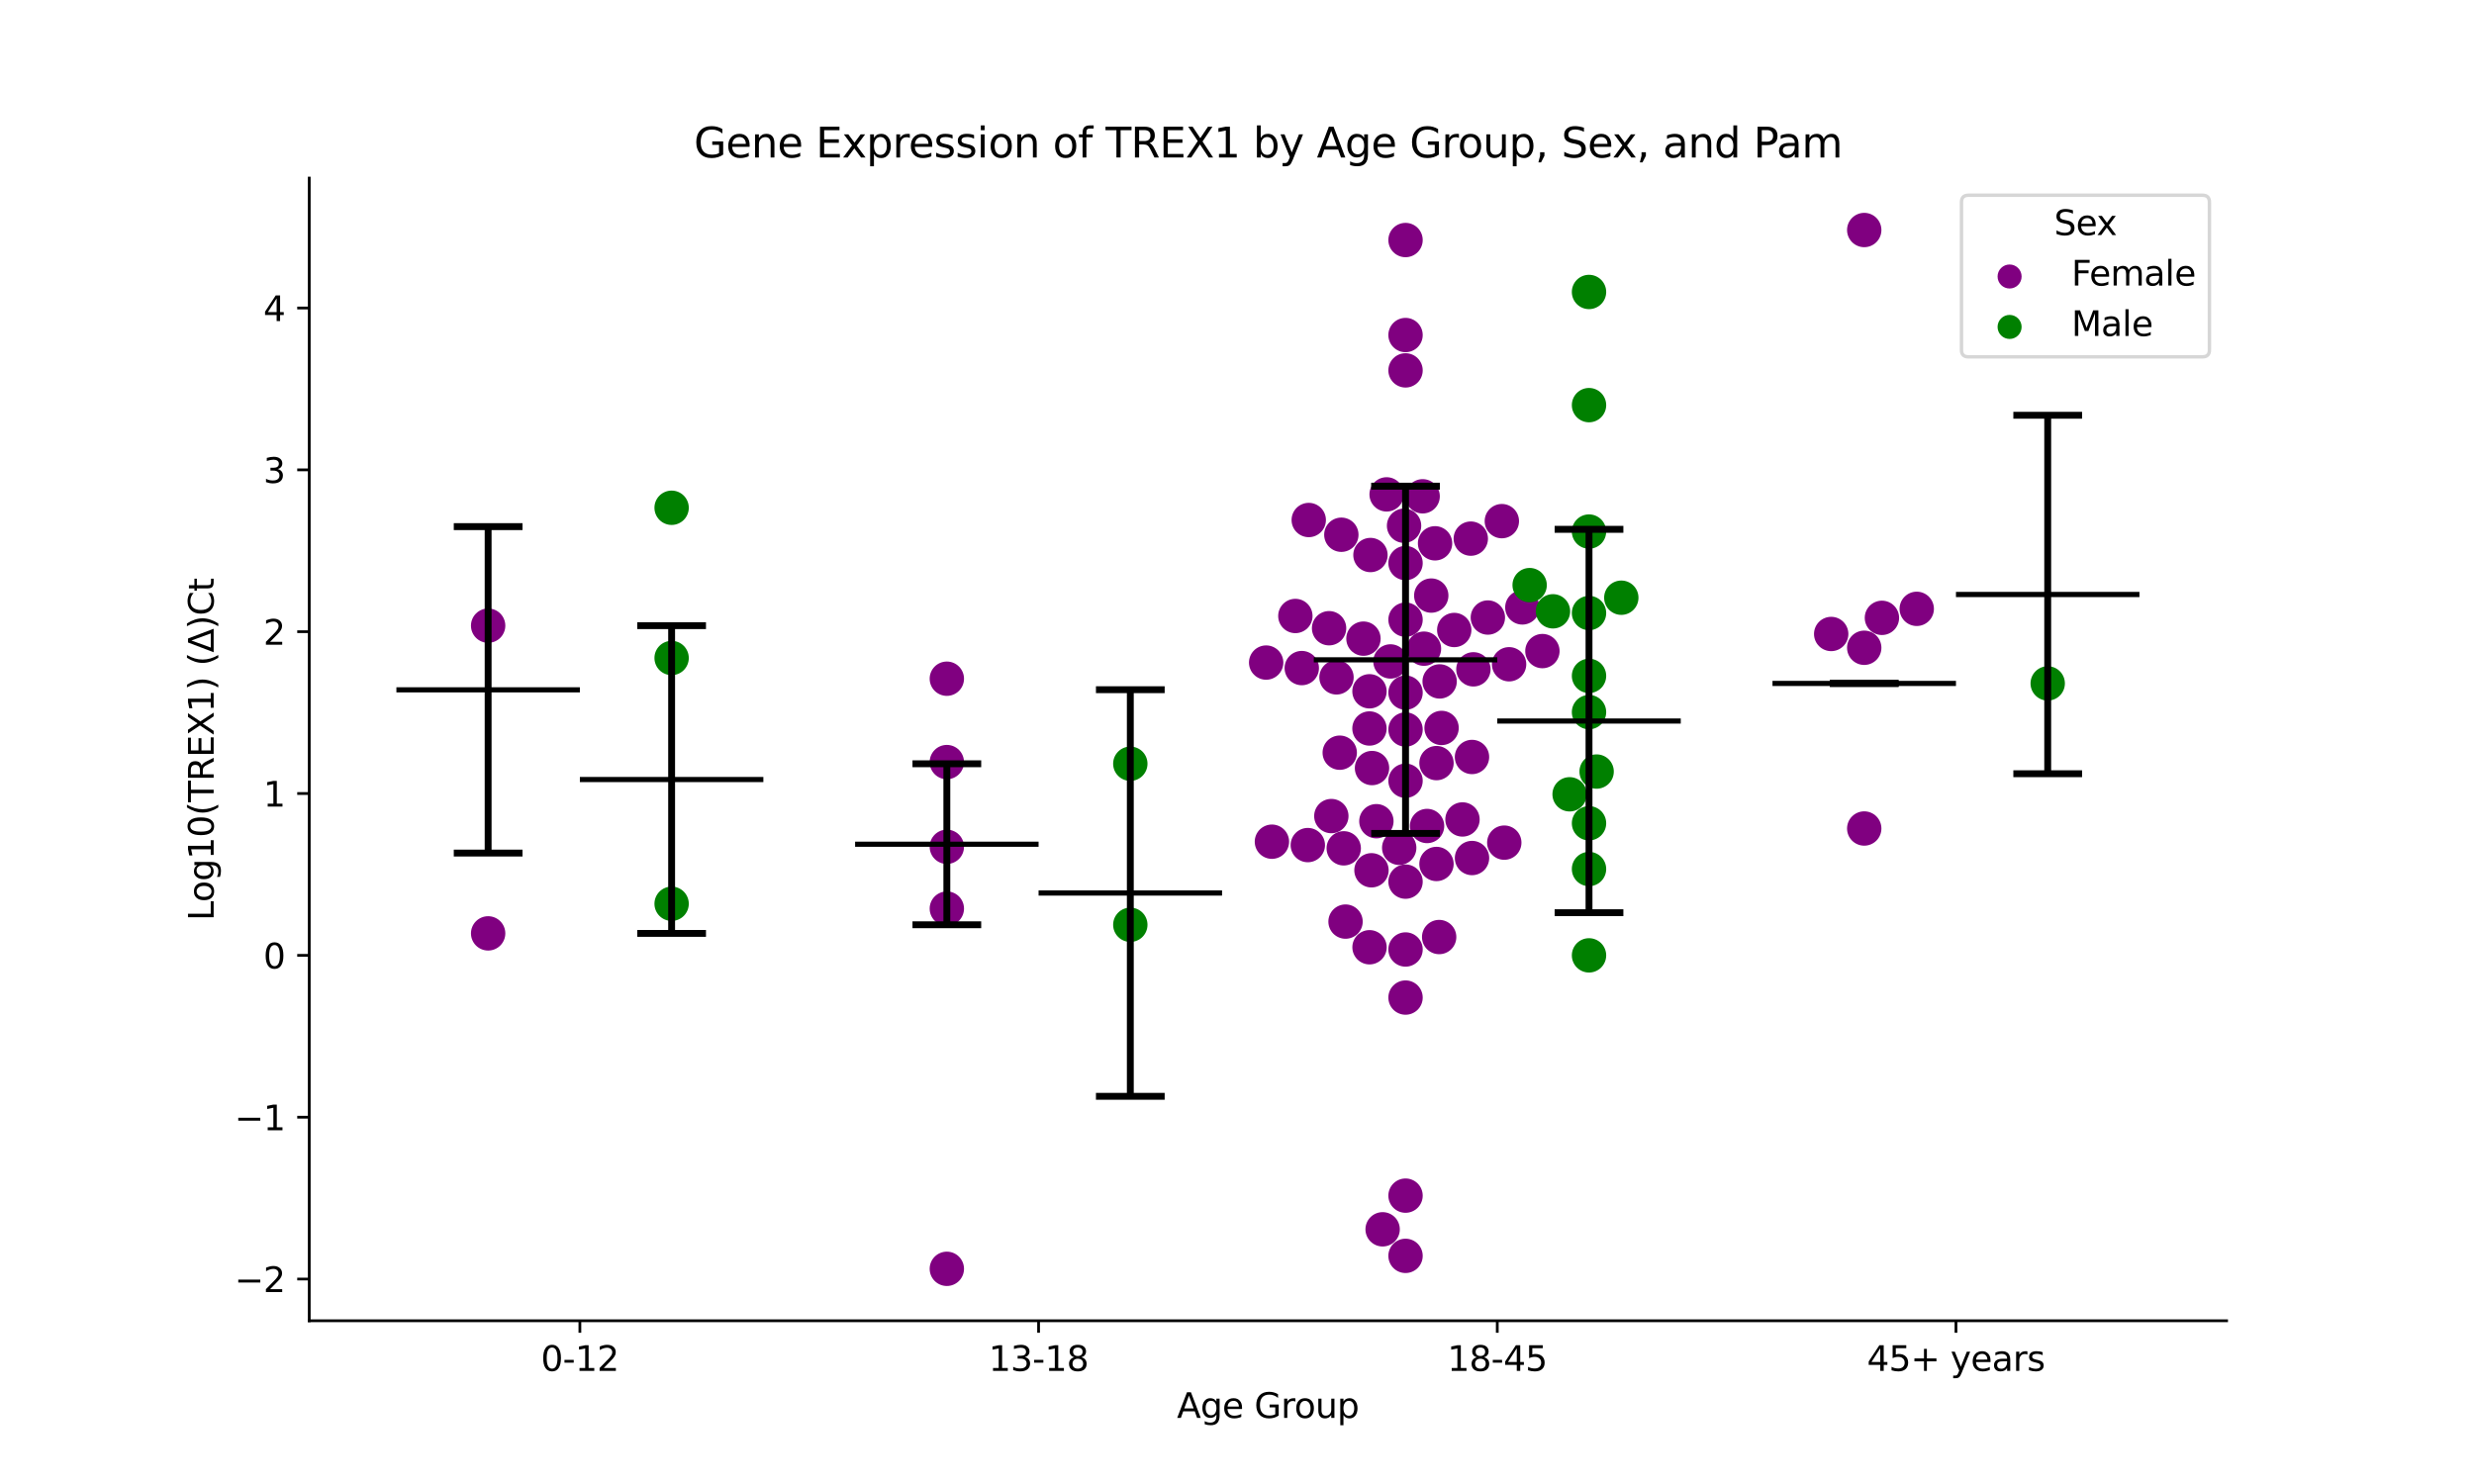 <?xml version="1.0" encoding="utf-8" standalone="no"?>
<!DOCTYPE svg PUBLIC "-//W3C//DTD SVG 1.1//EN"
  "http://www.w3.org/Graphics/SVG/1.1/DTD/svg11.dtd">
<svg xmlns:xlink="http://www.w3.org/1999/xlink" width="720pt" height="432pt" viewBox="0 0 720 432" xmlns="http://www.w3.org/2000/svg" version="1.1">
 <defs>
  <style type="text/css">*{stroke-linejoin: round; stroke-linecap: butt}</style>
 </defs>
 <g id="figure_1">
  <g id="patch_1">
   <path d="M 0 432 
L 720 432 
L 720 0 
L 0 0 
z
" style="fill: #ffffff"/>
  </g>
  <g id="axes_1">
   <g id="patch_2">
    <path d="M 90 384.48 
L 648 384.48 
L 648 51.84 
L 90 51.84 
z
" style="fill: #ffffff"/>
   </g>
   <g id="PathCollection_1">
    <defs>
     <path id="C0_0_8405702ca0" d="M 0 5 
C 1.326 5 2.598 4.473 3.536 3.536 
C 4.473 2.598 5 1.326 5 -0 
C 5 -1.326 4.473 -2.598 3.536 -3.536 
C 2.598 -4.473 1.326 -5 0 -5 
C -1.326 -5 -2.598 -4.473 -3.536 -3.536 
C -4.473 -2.598 -5 -1.326 -5 0 
C -5 1.326 -4.473 2.598 -3.536 3.536 
C -2.598 4.473 -1.326 5 0 5 
z
"/>
    </defs>
    <g clip-path="url(#pa269766aeb)">
     <use xlink:href="#C0_0_8405702ca0" x="142.062" y="182.132" style="fill: #800080"/>
    </g>
    <g clip-path="url(#pa269766aeb)">
     <use xlink:href="#C0_0_8405702ca0" x="142.062" y="271.712" style="fill: #800080"/>
    </g>
   </g>
   <g id="PathCollection_2">
    <defs>
     <path id="C1_0_247174bf67" d="M 0 5 
C 1.326 5 2.598 4.473 3.536 3.536 
C 4.473 2.598 5 1.326 5 -0 
C 5 -1.326 4.473 -2.598 3.536 -3.536 
C 2.598 -4.473 1.326 -5 0 -5 
C -1.326 -5 -2.598 -4.473 -3.536 -3.536 
C -4.473 -2.598 -5 -1.326 -5 0 
C -5 1.326 -4.473 2.598 -3.536 3.536 
C -2.598 4.473 -1.326 5 0 5 
z
"/>
    </defs>
    <g clip-path="url(#pa269766aeb)">
     <use xlink:href="#C1_0_247174bf67" x="195.459" y="191.547" style="fill: #008000"/>
    </g>
    <g clip-path="url(#pa269766aeb)">
     <use xlink:href="#C1_0_247174bf67" x="195.459" y="147.814" style="fill: #008000"/>
    </g>
    <g clip-path="url(#pa269766aeb)">
     <use xlink:href="#C1_0_247174bf67" x="195.459" y="263.089" style="fill: #008000"/>
    </g>
   </g>
   <g id="PathCollection_3">
    <defs>
     <path id="C2_0_bf693b6c0b" d="M 0 5 
C 1.326 5 2.598 4.473 3.536 3.536 
C 4.473 2.598 5 1.326 5 -0 
C 5 -1.326 4.473 -2.598 3.536 -3.536 
C 2.598 -4.473 1.326 -5 0 -5 
C -1.326 -5 -2.598 -4.473 -3.536 -3.536 
C -4.473 -2.598 -5 -1.326 -5 0 
C -5 1.326 -4.473 2.598 -3.536 3.536 
C -2.598 4.473 -1.326 5 0 5 
z
"/>
    </defs>
    <g clip-path="url(#pa269766aeb)">
     <use xlink:href="#C2_0_bf693b6c0b" x="275.555" y="197.575" style="fill: #800080"/>
    </g>
    <g clip-path="url(#pa269766aeb)">
     <use xlink:href="#C2_0_bf693b6c0b" x="275.555" y="369.36" style="fill: #800080"/>
    </g>
    <g clip-path="url(#pa269766aeb)">
     <use xlink:href="#C2_0_bf693b6c0b" x="275.555" y="264.497" style="fill: #800080"/>
    </g>
    <g clip-path="url(#pa269766aeb)">
     <use xlink:href="#C2_0_bf693b6c0b" x="275.555" y="246.51" style="fill: #800080"/>
    </g>
    <g clip-path="url(#pa269766aeb)">
     <use xlink:href="#C2_0_bf693b6c0b" x="275.555" y="221.846" style="fill: #800080"/>
    </g>
   </g>
   <g id="PathCollection_4">
    <defs>
     <path id="C3_0_98166a2a31" d="M 0 5 
C 1.326 5 2.598 4.473 3.536 3.536 
C 4.473 2.598 5 1.326 5 -0 
C 5 -1.326 4.473 -2.598 3.536 -3.536 
C 2.598 -4.473 1.326 -5 0 -5 
C -1.326 -5 -2.598 -4.473 -3.536 -3.536 
C -4.473 -2.598 -5 -1.326 -5 0 
C -5 1.326 -4.473 2.598 -3.536 3.536 
C -2.598 4.473 -1.326 5 0 5 
z
"/>
    </defs>
    <g clip-path="url(#pa269766aeb)">
     <use xlink:href="#C3_0_98166a2a31" x="328.952" y="269.208" style="fill: #008000"/>
    </g>
    <g clip-path="url(#pa269766aeb)">
     <use xlink:href="#C3_0_98166a2a31" x="328.952" y="222.328" style="fill: #008000"/>
    </g>
   </g>
   <g id="PathCollection_5">
    <defs>
     <path id="C4_0_204f733523" d="M 0 5 
C 1.326 5 2.598 4.473 3.536 3.536 
C 4.473 2.598 5 1.326 5 -0 
C 5 -1.326 4.473 -2.598 3.536 -3.536 
C 2.598 -4.473 1.326 -5 0 -5 
C -1.326 -5 -2.598 -4.473 -3.536 -3.536 
C -4.473 -2.598 -5 -1.326 -5 0 
C -5 1.326 -4.473 2.598 -3.536 3.536 
C -2.598 4.473 -1.326 5 0 5 
z
"/>
    </defs>
    <g clip-path="url(#pa269766aeb)">
     <use xlink:href="#C4_0_204f733523" x="380.88" y="151.378" style="fill: #800080"/>
    </g>
    <g clip-path="url(#pa269766aeb)">
     <use xlink:href="#C4_0_204f733523" x="428.8" y="194.845" style="fill: #800080"/>
    </g>
    <g clip-path="url(#pa269766aeb)">
     <use xlink:href="#C4_0_204f733523" x="414.412" y="188.834" style="fill: #800080"/>
    </g>
    <g clip-path="url(#pa269766aeb)">
     <use xlink:href="#C4_0_204f733523" x="398.556" y="201.242" style="fill: #800080"/>
    </g>
    <g clip-path="url(#pa269766aeb)">
     <use xlink:href="#C4_0_204f733523" x="409.048" y="97.533" style="fill: #800080"/>
    </g>
    <g clip-path="url(#pa269766aeb)">
     <use xlink:href="#C4_0_204f733523" x="398.84" y="161.57" style="fill: #800080"/>
    </g>
    <g clip-path="url(#pa269766aeb)">
     <use xlink:href="#C4_0_204f733523" x="380.609" y="246.01" style="fill: #800080"/>
    </g>
    <g clip-path="url(#pa269766aeb)">
     <use xlink:href="#C4_0_204f733523" x="407.206" y="246.804" style="fill: #800080"/>
    </g>
    <g clip-path="url(#pa269766aeb)">
     <use xlink:href="#C4_0_204f733523" x="409.048" y="69.878" style="fill: #800080"/>
    </g>
    <g clip-path="url(#pa269766aeb)">
     <use xlink:href="#C4_0_204f733523" x="448.881" y="189.533" style="fill: #800080"/>
    </g>
    <g clip-path="url(#pa269766aeb)">
     <use xlink:href="#C4_0_204f733523" x="402.383" y="357.861" style="fill: #800080"/>
    </g>
    <g clip-path="url(#pa269766aeb)">
     <use xlink:href="#C4_0_204f733523" x="409.048" y="180.387" style="fill: #800080"/>
    </g>
    <g clip-path="url(#pa269766aeb)">
     <use xlink:href="#C4_0_204f733523" x="417.639" y="158.162" style="fill: #800080"/>
    </g>
    <g clip-path="url(#pa269766aeb)">
     <use xlink:href="#C4_0_204f733523" x="416.534" y="173.376" style="fill: #800080"/>
    </g>
    <g clip-path="url(#pa269766aeb)">
     <use xlink:href="#C4_0_204f733523" x="428.389" y="220.361" style="fill: #800080"/>
    </g>
    <g clip-path="url(#pa269766aeb)">
     <use xlink:href="#C4_0_204f733523" x="437.785" y="245.299" style="fill: #800080"/>
    </g>
    <g clip-path="url(#pa269766aeb)">
     <use xlink:href="#C4_0_204f733523" x="419.537" y="211.908" style="fill: #800080"/>
    </g>
    <g clip-path="url(#pa269766aeb)">
     <use xlink:href="#C4_0_204f733523" x="428.041" y="156.799" style="fill: #800080"/>
    </g>
    <g clip-path="url(#pa269766aeb)">
     <use xlink:href="#C4_0_204f733523" x="398.552" y="212.068" style="fill: #800080"/>
    </g>
    <g clip-path="url(#pa269766aeb)">
     <use xlink:href="#C4_0_204f733523" x="409.048" y="276.401" style="fill: #800080"/>
    </g>
    <g clip-path="url(#pa269766aeb)">
     <use xlink:href="#C4_0_204f733523" x="418.057" y="222.142" style="fill: #800080"/>
    </g>
    <g clip-path="url(#pa269766aeb)">
     <use xlink:href="#C4_0_204f733523" x="409.048" y="348.058" style="fill: #800080"/>
    </g>
    <g clip-path="url(#pa269766aeb)">
     <use xlink:href="#C4_0_204f733523" x="409.048" y="201.631" style="fill: #800080"/>
    </g>
    <g clip-path="url(#pa269766aeb)">
     <use xlink:href="#C4_0_204f733523" x="409.048" y="290.399" style="fill: #800080"/>
    </g>
    <g clip-path="url(#pa269766aeb)">
     <use xlink:href="#C4_0_204f733523" x="409.048" y="256.649" style="fill: #800080"/>
    </g>
    <g clip-path="url(#pa269766aeb)">
     <use xlink:href="#C4_0_204f733523" x="409.048" y="365.589" style="fill: #800080"/>
    </g>
    <g clip-path="url(#pa269766aeb)">
     <use xlink:href="#C4_0_204f733523" x="388.957" y="197.188" style="fill: #800080"/>
    </g>
    <g clip-path="url(#pa269766aeb)">
     <use xlink:href="#C4_0_204f733523" x="398.57" y="275.751" style="fill: #800080"/>
    </g>
    <g clip-path="url(#pa269766aeb)">
     <use xlink:href="#C4_0_204f733523" x="391.063" y="246.953" style="fill: #800080"/>
    </g>
    <g clip-path="url(#pa269766aeb)">
     <use xlink:href="#C4_0_204f733523" x="386.797" y="182.879" style="fill: #800080"/>
    </g>
    <g clip-path="url(#pa269766aeb)">
     <use xlink:href="#C4_0_204f733523" x="437.077" y="151.706" style="fill: #800080"/>
    </g>
    <g clip-path="url(#pa269766aeb)">
     <use xlink:href="#C4_0_204f733523" x="439.185" y="193.371" style="fill: #800080"/>
    </g>
    <g clip-path="url(#pa269766aeb)">
     <use xlink:href="#C4_0_204f733523" x="378.85" y="194.479" style="fill: #800080"/>
    </g>
    <g clip-path="url(#pa269766aeb)">
     <use xlink:href="#C4_0_204f733523" x="399.137" y="253.346" style="fill: #800080"/>
    </g>
    <g clip-path="url(#pa269766aeb)">
     <use xlink:href="#C4_0_204f733523" x="396.802" y="185.915" style="fill: #800080"/>
    </g>
    <g clip-path="url(#pa269766aeb)">
     <use xlink:href="#C4_0_204f733523" x="418.833" y="272.776" style="fill: #800080"/>
    </g>
    <g clip-path="url(#pa269766aeb)">
     <use xlink:href="#C4_0_204f733523" x="409.048" y="163.911" style="fill: #800080"/>
    </g>
    <g clip-path="url(#pa269766aeb)">
     <use xlink:href="#C4_0_204f733523" x="409.048" y="107.819" style="fill: #800080"/>
    </g>
    <g clip-path="url(#pa269766aeb)">
     <use xlink:href="#C4_0_204f733523" x="391.588" y="268.283" style="fill: #800080"/>
    </g>
    <g clip-path="url(#pa269766aeb)">
     <use xlink:href="#C4_0_204f733523" x="423.222" y="183.394" style="fill: #800080"/>
    </g>
    <g clip-path="url(#pa269766aeb)">
     <use xlink:href="#C4_0_204f733523" x="443.042" y="176.822" style="fill: #800080"/>
    </g>
    <g clip-path="url(#pa269766aeb)">
     <use xlink:href="#C4_0_204f733523" x="408.617" y="153.046" style="fill: #800080"/>
    </g>
    <g clip-path="url(#pa269766aeb)">
     <use xlink:href="#C4_0_204f733523" x="418.973" y="198.367" style="fill: #800080"/>
    </g>
    <g clip-path="url(#pa269766aeb)">
     <use xlink:href="#C4_0_204f733523" x="368.485" y="192.877" style="fill: #800080"/>
    </g>
    <g clip-path="url(#pa269766aeb)">
     <use xlink:href="#C4_0_204f733523" x="403.546" y="143.917" style="fill: #800080"/>
    </g>
    <g clip-path="url(#pa269766aeb)">
     <use xlink:href="#C4_0_204f733523" x="414.03" y="144.477" style="fill: #800080"/>
    </g>
    <g clip-path="url(#pa269766aeb)">
     <use xlink:href="#C4_0_204f733523" x="418.055" y="251.508" style="fill: #800080"/>
    </g>
    <g clip-path="url(#pa269766aeb)">
     <use xlink:href="#C4_0_204f733523" x="390.366" y="155.665" style="fill: #800080"/>
    </g>
    <g clip-path="url(#pa269766aeb)">
     <use xlink:href="#C4_0_204f733523" x="376.986" y="179.316" style="fill: #800080"/>
    </g>
    <g clip-path="url(#pa269766aeb)">
     <use xlink:href="#C4_0_204f733523" x="415.315" y="240.451" style="fill: #800080"/>
    </g>
    <g clip-path="url(#pa269766aeb)">
     <use xlink:href="#C4_0_204f733523" x="370.161" y="245.023" style="fill: #800080"/>
    </g>
    <g clip-path="url(#pa269766aeb)">
     <use xlink:href="#C4_0_204f733523" x="409.048" y="227.279" style="fill: #800080"/>
    </g>
    <g clip-path="url(#pa269766aeb)">
     <use xlink:href="#C4_0_204f733523" x="404.662" y="192.545" style="fill: #800080"/>
    </g>
    <g clip-path="url(#pa269766aeb)">
     <use xlink:href="#C4_0_204f733523" x="433.007" y="179.766" style="fill: #800080"/>
    </g>
    <g clip-path="url(#pa269766aeb)">
     <use xlink:href="#C4_0_204f733523" x="409.048" y="212.361" style="fill: #800080"/>
    </g>
    <g clip-path="url(#pa269766aeb)">
     <use xlink:href="#C4_0_204f733523" x="399.291" y="223.583" style="fill: #800080"/>
    </g>
    <g clip-path="url(#pa269766aeb)">
     <use xlink:href="#C4_0_204f733523" x="428.396" y="249.776" style="fill: #800080"/>
    </g>
    <g clip-path="url(#pa269766aeb)">
     <use xlink:href="#C4_0_204f733523" x="400.565" y="239.057" style="fill: #800080"/>
    </g>
    <g clip-path="url(#pa269766aeb)">
     <use xlink:href="#C4_0_204f733523" x="425.623" y="238.547" style="fill: #800080"/>
    </g>
    <g clip-path="url(#pa269766aeb)">
     <use xlink:href="#C4_0_204f733523" x="387.454" y="237.562" style="fill: #800080"/>
    </g>
    <g clip-path="url(#pa269766aeb)">
     <use xlink:href="#C4_0_204f733523" x="389.899" y="219.112" style="fill: #800080"/>
    </g>
   </g>
   <g id="PathCollection_6">
    <defs>
     <path id="C5_0_cc97ca2b13" d="M 0 5 
C 1.326 5 2.598 4.473 3.536 3.536 
C 4.473 2.598 5 1.326 5 -0 
C 5 -1.326 4.473 -2.598 3.536 -3.536 
C 2.598 -4.473 1.326 -5 0 -5 
C -1.326 -5 -2.598 -4.473 -3.536 -3.536 
C -4.473 -2.598 -5 -1.326 -5 0 
C -5 1.326 -4.473 2.598 -3.536 3.536 
C -2.598 4.473 -1.326 5 0 5 
z
"/>
    </defs>
    <g clip-path="url(#pa269766aeb)">
     <use xlink:href="#C5_0_cc97ca2b13" x="462.445" y="207.302" style="fill: #008000"/>
    </g>
    <g clip-path="url(#pa269766aeb)">
     <use xlink:href="#C5_0_cc97ca2b13" x="445.166" y="170.33" style="fill: #008000"/>
    </g>
    <g clip-path="url(#pa269766aeb)">
     <use xlink:href="#C5_0_cc97ca2b13" x="462.445" y="84.993" style="fill: #008000"/>
    </g>
    <g clip-path="url(#pa269766aeb)">
     <use xlink:href="#C5_0_cc97ca2b13" x="462.445" y="117.937" style="fill: #008000"/>
    </g>
    <g clip-path="url(#pa269766aeb)">
     <use xlink:href="#C5_0_cc97ca2b13" x="464.662" y="224.602" style="fill: #008000"/>
    </g>
    <g clip-path="url(#pa269766aeb)">
     <use xlink:href="#C5_0_cc97ca2b13" x="471.844" y="173.996" style="fill: #008000"/>
    </g>
    <g clip-path="url(#pa269766aeb)">
     <use xlink:href="#C5_0_cc97ca2b13" x="462.445" y="278.113" style="fill: #008000"/>
    </g>
    <g clip-path="url(#pa269766aeb)">
     <use xlink:href="#C5_0_cc97ca2b13" x="462.445" y="178.454" style="fill: #008000"/>
    </g>
    <g clip-path="url(#pa269766aeb)">
     <use xlink:href="#C5_0_cc97ca2b13" x="462.445" y="252.979" style="fill: #008000"/>
    </g>
    <g clip-path="url(#pa269766aeb)">
     <use xlink:href="#C5_0_cc97ca2b13" x="462.445" y="196.756" style="fill: #008000"/>
    </g>
    <g clip-path="url(#pa269766aeb)">
     <use xlink:href="#C5_0_cc97ca2b13" x="451.958" y="177.957" style="fill: #008000"/>
    </g>
    <g clip-path="url(#pa269766aeb)">
     <use xlink:href="#C5_0_cc97ca2b13" x="462.445" y="239.655" style="fill: #008000"/>
    </g>
    <g clip-path="url(#pa269766aeb)">
     <use xlink:href="#C5_0_cc97ca2b13" x="456.796" y="231.226" style="fill: #008000"/>
    </g>
    <g clip-path="url(#pa269766aeb)">
     <use xlink:href="#C5_0_cc97ca2b13" x="462.445" y="154.74" style="fill: #008000"/>
    </g>
   </g>
   <g id="PathCollection_7">
    <defs>
     <path id="C6_0_0a91eccc02" d="M 0 5 
C 1.326 5 2.598 4.473 3.536 3.536 
C 4.473 2.598 5 1.326 5 -0 
C 5 -1.326 4.473 -2.598 3.536 -3.536 
C 2.598 -4.473 1.326 -5 0 -5 
C -1.326 -5 -2.598 -4.473 -3.536 -3.536 
C -4.473 -2.598 -5 -1.326 -5 0 
C -5 1.326 -4.473 2.598 -3.536 3.536 
C -2.598 4.473 -1.326 5 0 5 
z
"/>
    </defs>
    <g clip-path="url(#pa269766aeb)">
     <use xlink:href="#C6_0_0a91eccc02" x="532.925" y="184.554" style="fill: #800080"/>
    </g>
    <g clip-path="url(#pa269766aeb)">
     <use xlink:href="#C6_0_0a91eccc02" x="542.541" y="66.96" style="fill: #800080"/>
    </g>
    <g clip-path="url(#pa269766aeb)">
     <use xlink:href="#C6_0_0a91eccc02" x="557.822" y="177.236" style="fill: #800080"/>
    </g>
    <g clip-path="url(#pa269766aeb)">
     <use xlink:href="#C6_0_0a91eccc02" x="542.541" y="241.183" style="fill: #800080"/>
    </g>
    <g clip-path="url(#pa269766aeb)">
     <use xlink:href="#C6_0_0a91eccc02" x="547.689" y="179.857" style="fill: #800080"/>
    </g>
    <g clip-path="url(#pa269766aeb)">
     <use xlink:href="#C6_0_0a91eccc02" x="542.541" y="188.572" style="fill: #800080"/>
    </g>
   </g>
   <g id="PathCollection_8">
    <defs>
     <path id="mf6d6671202" d="M 0 5 
C 1.326 5 2.598 4.473 3.536 3.536 
C 4.473 2.598 5 1.326 5 0 
C 5 -1.326 4.473 -2.598 3.536 -3.536 
C 2.598 -4.473 1.326 -5 0 -5 
C -1.326 -5 -2.598 -4.473 -3.536 -3.536 
C -4.473 -2.598 -5 -1.326 -5 0 
C -5 1.326 -4.473 2.598 -3.536 3.536 
C -2.598 4.473 -1.326 5 0 5 
z
"/>
    </defs>
    <g clip-path="url(#pa269766aeb)">
     <use xlink:href="#mf6d6671202" x="595.938" y="198.946" style="fill: #008000"/>
    </g>
   </g>
   <g id="PathCollection_9"/>
   <g id="PathCollection_10"/>
   <g id="matplotlib.axis_1">
    <g id="xtick_1">
     <g id="line2d_1">
      <defs>
       <path id="md1f896fd90" d="M 0 0 
L 0 3.5 
" style="stroke: #000000; stroke-width: 0.8"/>
      </defs>
      <g>
       <use xlink:href="#md1f896fd90" x="168.761" y="384.48" style="stroke: #000000; stroke-width: 0.8"/>
      </g>
     </g>
     <g id="text_1">
      <!-- 0-12 -->
      <g transform="translate(157.413 399.078) scale(0.1 -0.1)">
       <defs>
        <path id="DejaVuSans-30" d="M 2034 4250 
Q 1547 4250 1301 3770 
Q 1056 3291 1056 2328 
Q 1056 1369 1301 889 
Q 1547 409 2034 409 
Q 2525 409 2770 889 
Q 3016 1369 3016 2328 
Q 3016 3291 2770 3770 
Q 2525 4250 2034 4250 
z
M 2034 4750 
Q 2819 4750 3233 4129 
Q 3647 3509 3647 2328 
Q 3647 1150 3233 529 
Q 2819 -91 2034 -91 
Q 1250 -91 836 529 
Q 422 1150 422 2328 
Q 422 3509 836 4129 
Q 1250 4750 2034 4750 
z
" transform="scale(0.016)"/>
        <path id="DejaVuSans-2d" d="M 313 2009 
L 1997 2009 
L 1997 1497 
L 313 1497 
L 313 2009 
z
" transform="scale(0.016)"/>
        <path id="DejaVuSans-31" d="M 794 531 
L 1825 531 
L 1825 4091 
L 703 3866 
L 703 4441 
L 1819 4666 
L 2450 4666 
L 2450 531 
L 3481 531 
L 3481 0 
L 794 0 
L 794 531 
z
" transform="scale(0.016)"/>
        <path id="DejaVuSans-32" d="M 1228 531 
L 3431 531 
L 3431 0 
L 469 0 
L 469 531 
Q 828 903 1448 1529 
Q 2069 2156 2228 2338 
Q 2531 2678 2651 2914 
Q 2772 3150 2772 3378 
Q 2772 3750 2511 3984 
Q 2250 4219 1831 4219 
Q 1534 4219 1204 4116 
Q 875 4013 500 3803 
L 500 4441 
Q 881 4594 1212 4672 
Q 1544 4750 1819 4750 
Q 2544 4750 2975 4387 
Q 3406 4025 3406 3419 
Q 3406 3131 3298 2873 
Q 3191 2616 2906 2266 
Q 2828 2175 2409 1742 
Q 1991 1309 1228 531 
z
" transform="scale(0.016)"/>
       </defs>
       <use xlink:href="#DejaVuSans-30"/>
       <use xlink:href="#DejaVuSans-2d" x="63.623"/>
       <use xlink:href="#DejaVuSans-31" x="99.707"/>
       <use xlink:href="#DejaVuSans-32" x="163.33"/>
      </g>
     </g>
    </g>
    <g id="xtick_2">
     <g id="line2d_2">
      <g>
       <use xlink:href="#md1f896fd90" x="302.254" y="384.48" style="stroke: #000000; stroke-width: 0.8"/>
      </g>
     </g>
     <g id="text_2">
      <!-- 13-18 -->
      <g transform="translate(287.725 399.078) scale(0.1 -0.1)">
       <defs>
        <path id="DejaVuSans-33" d="M 2597 2516 
Q 3050 2419 3304 2112 
Q 3559 1806 3559 1356 
Q 3559 666 3084 287 
Q 2609 -91 1734 -91 
Q 1441 -91 1130 -33 
Q 819 25 488 141 
L 488 750 
Q 750 597 1062 519 
Q 1375 441 1716 441 
Q 2309 441 2620 675 
Q 2931 909 2931 1356 
Q 2931 1769 2642 2001 
Q 2353 2234 1838 2234 
L 1294 2234 
L 1294 2753 
L 1863 2753 
Q 2328 2753 2575 2939 
Q 2822 3125 2822 3475 
Q 2822 3834 2567 4026 
Q 2313 4219 1838 4219 
Q 1578 4219 1281 4162 
Q 984 4106 628 3988 
L 628 4550 
Q 988 4650 1302 4700 
Q 1616 4750 1894 4750 
Q 2613 4750 3031 4423 
Q 3450 4097 3450 3541 
Q 3450 3153 3228 2886 
Q 3006 2619 2597 2516 
z
" transform="scale(0.016)"/>
        <path id="DejaVuSans-38" d="M 2034 2216 
Q 1584 2216 1326 1975 
Q 1069 1734 1069 1313 
Q 1069 891 1326 650 
Q 1584 409 2034 409 
Q 2484 409 2743 651 
Q 3003 894 3003 1313 
Q 3003 1734 2745 1975 
Q 2488 2216 2034 2216 
z
M 1403 2484 
Q 997 2584 770 2862 
Q 544 3141 544 3541 
Q 544 4100 942 4425 
Q 1341 4750 2034 4750 
Q 2731 4750 3128 4425 
Q 3525 4100 3525 3541 
Q 3525 3141 3298 2862 
Q 3072 2584 2669 2484 
Q 3125 2378 3379 2068 
Q 3634 1759 3634 1313 
Q 3634 634 3220 271 
Q 2806 -91 2034 -91 
Q 1263 -91 848 271 
Q 434 634 434 1313 
Q 434 1759 690 2068 
Q 947 2378 1403 2484 
z
M 1172 3481 
Q 1172 3119 1398 2916 
Q 1625 2713 2034 2713 
Q 2441 2713 2670 2916 
Q 2900 3119 2900 3481 
Q 2900 3844 2670 4047 
Q 2441 4250 2034 4250 
Q 1625 4250 1398 4047 
Q 1172 3844 1172 3481 
z
" transform="scale(0.016)"/>
       </defs>
       <use xlink:href="#DejaVuSans-31"/>
       <use xlink:href="#DejaVuSans-33" x="63.623"/>
       <use xlink:href="#DejaVuSans-2d" x="127.246"/>
       <use xlink:href="#DejaVuSans-31" x="163.33"/>
       <use xlink:href="#DejaVuSans-38" x="226.953"/>
      </g>
     </g>
    </g>
    <g id="xtick_3">
     <g id="line2d_3">
      <g>
       <use xlink:href="#md1f896fd90" x="435.746" y="384.48" style="stroke: #000000; stroke-width: 0.8"/>
      </g>
     </g>
     <g id="text_3">
      <!-- 18-45 -->
      <g transform="translate(421.218 399.078) scale(0.1 -0.1)">
       <defs>
        <path id="DejaVuSans-34" d="M 2419 4116 
L 825 1625 
L 2419 1625 
L 2419 4116 
z
M 2253 4666 
L 3047 4666 
L 3047 1625 
L 3713 1625 
L 3713 1100 
L 3047 1100 
L 3047 0 
L 2419 0 
L 2419 1100 
L 313 1100 
L 313 1709 
L 2253 4666 
z
" transform="scale(0.016)"/>
        <path id="DejaVuSans-35" d="M 691 4666 
L 3169 4666 
L 3169 4134 
L 1269 4134 
L 1269 2991 
Q 1406 3038 1543 3061 
Q 1681 3084 1819 3084 
Q 2600 3084 3056 2656 
Q 3513 2228 3513 1497 
Q 3513 744 3044 326 
Q 2575 -91 1722 -91 
Q 1428 -91 1123 -41 
Q 819 9 494 109 
L 494 744 
Q 775 591 1075 516 
Q 1375 441 1709 441 
Q 2250 441 2565 725 
Q 2881 1009 2881 1497 
Q 2881 1984 2565 2268 
Q 2250 2553 1709 2553 
Q 1456 2553 1204 2497 
Q 953 2441 691 2322 
L 691 4666 
z
" transform="scale(0.016)"/>
       </defs>
       <use xlink:href="#DejaVuSans-31"/>
       <use xlink:href="#DejaVuSans-38" x="63.623"/>
       <use xlink:href="#DejaVuSans-2d" x="127.246"/>
       <use xlink:href="#DejaVuSans-34" x="163.33"/>
       <use xlink:href="#DejaVuSans-35" x="226.953"/>
      </g>
     </g>
    </g>
    <g id="xtick_4">
     <g id="line2d_4">
      <g>
       <use xlink:href="#md1f896fd90" x="569.239" y="384.48" style="stroke: #000000; stroke-width: 0.8"/>
      </g>
     </g>
     <g id="text_4">
      <!-- 45+ years -->
      <g transform="translate(543.338 399.078) scale(0.1 -0.1)">
       <defs>
        <path id="DejaVuSans-2b" d="M 2944 4013 
L 2944 2272 
L 4684 2272 
L 4684 1741 
L 2944 1741 
L 2944 0 
L 2419 0 
L 2419 1741 
L 678 1741 
L 678 2272 
L 2419 2272 
L 2419 4013 
L 2944 4013 
z
" transform="scale(0.016)"/>
        <path id="DejaVuSans-20" transform="scale(0.016)"/>
        <path id="DejaVuSans-79" d="M 2059 -325 
Q 1816 -950 1584 -1140 
Q 1353 -1331 966 -1331 
L 506 -1331 
L 506 -850 
L 844 -850 
Q 1081 -850 1212 -737 
Q 1344 -625 1503 -206 
L 1606 56 
L 191 3500 
L 800 3500 
L 1894 763 
L 2988 3500 
L 3597 3500 
L 2059 -325 
z
" transform="scale(0.016)"/>
        <path id="DejaVuSans-65" d="M 3597 1894 
L 3597 1613 
L 953 1613 
Q 991 1019 1311 708 
Q 1631 397 2203 397 
Q 2534 397 2845 478 
Q 3156 559 3463 722 
L 3463 178 
Q 3153 47 2828 -22 
Q 2503 -91 2169 -91 
Q 1331 -91 842 396 
Q 353 884 353 1716 
Q 353 2575 817 3079 
Q 1281 3584 2069 3584 
Q 2775 3584 3186 3129 
Q 3597 2675 3597 1894 
z
M 3022 2063 
Q 3016 2534 2758 2815 
Q 2500 3097 2075 3097 
Q 1594 3097 1305 2825 
Q 1016 2553 972 2059 
L 3022 2063 
z
" transform="scale(0.016)"/>
        <path id="DejaVuSans-61" d="M 2194 1759 
Q 1497 1759 1228 1600 
Q 959 1441 959 1056 
Q 959 750 1161 570 
Q 1363 391 1709 391 
Q 2188 391 2477 730 
Q 2766 1069 2766 1631 
L 2766 1759 
L 2194 1759 
z
M 3341 1997 
L 3341 0 
L 2766 0 
L 2766 531 
Q 2569 213 2275 61 
Q 1981 -91 1556 -91 
Q 1019 -91 701 211 
Q 384 513 384 1019 
Q 384 1609 779 1909 
Q 1175 2209 1959 2209 
L 2766 2209 
L 2766 2266 
Q 2766 2663 2505 2880 
Q 2244 3097 1772 3097 
Q 1472 3097 1187 3025 
Q 903 2953 641 2809 
L 641 3341 
Q 956 3463 1253 3523 
Q 1550 3584 1831 3584 
Q 2591 3584 2966 3190 
Q 3341 2797 3341 1997 
z
" transform="scale(0.016)"/>
        <path id="DejaVuSans-72" d="M 2631 2963 
Q 2534 3019 2420 3045 
Q 2306 3072 2169 3072 
Q 1681 3072 1420 2755 
Q 1159 2438 1159 1844 
L 1159 0 
L 581 0 
L 581 3500 
L 1159 3500 
L 1159 2956 
Q 1341 3275 1631 3429 
Q 1922 3584 2338 3584 
Q 2397 3584 2469 3576 
Q 2541 3569 2628 3553 
L 2631 2963 
z
" transform="scale(0.016)"/>
        <path id="DejaVuSans-73" d="M 2834 3397 
L 2834 2853 
Q 2591 2978 2328 3040 
Q 2066 3103 1784 3103 
Q 1356 3103 1142 2972 
Q 928 2841 928 2578 
Q 928 2378 1081 2264 
Q 1234 2150 1697 2047 
L 1894 2003 
Q 2506 1872 2764 1633 
Q 3022 1394 3022 966 
Q 3022 478 2636 193 
Q 2250 -91 1575 -91 
Q 1294 -91 989 -36 
Q 684 19 347 128 
L 347 722 
Q 666 556 975 473 
Q 1284 391 1588 391 
Q 1994 391 2212 530 
Q 2431 669 2431 922 
Q 2431 1156 2273 1281 
Q 2116 1406 1581 1522 
L 1381 1569 
Q 847 1681 609 1914 
Q 372 2147 372 2553 
Q 372 3047 722 3315 
Q 1072 3584 1716 3584 
Q 2034 3584 2315 3537 
Q 2597 3491 2834 3397 
z
" transform="scale(0.016)"/>
       </defs>
       <use xlink:href="#DejaVuSans-34"/>
       <use xlink:href="#DejaVuSans-35" x="63.623"/>
       <use xlink:href="#DejaVuSans-2b" x="127.246"/>
       <use xlink:href="#DejaVuSans-20" x="211.035"/>
       <use xlink:href="#DejaVuSans-79" x="242.822"/>
       <use xlink:href="#DejaVuSans-65" x="302.002"/>
       <use xlink:href="#DejaVuSans-61" x="363.525"/>
       <use xlink:href="#DejaVuSans-72" x="424.805"/>
       <use xlink:href="#DejaVuSans-73" x="465.918"/>
      </g>
     </g>
    </g>
    <g id="text_5">
     <!-- Age Group -->
     <g transform="translate(342.52 412.757) scale(0.1 -0.1)">
      <defs>
       <path id="DejaVuSans-41" d="M 2188 4044 
L 1331 1722 
L 3047 1722 
L 2188 4044 
z
M 1831 4666 
L 2547 4666 
L 4325 0 
L 3669 0 
L 3244 1197 
L 1141 1197 
L 716 0 
L 50 0 
L 1831 4666 
z
" transform="scale(0.016)"/>
       <path id="DejaVuSans-67" d="M 2906 1791 
Q 2906 2416 2648 2759 
Q 2391 3103 1925 3103 
Q 1463 3103 1205 2759 
Q 947 2416 947 1791 
Q 947 1169 1205 825 
Q 1463 481 1925 481 
Q 2391 481 2648 825 
Q 2906 1169 2906 1791 
z
M 3481 434 
Q 3481 -459 3084 -895 
Q 2688 -1331 1869 -1331 
Q 1566 -1331 1297 -1286 
Q 1028 -1241 775 -1147 
L 775 -588 
Q 1028 -725 1275 -790 
Q 1522 -856 1778 -856 
Q 2344 -856 2625 -561 
Q 2906 -266 2906 331 
L 2906 616 
Q 2728 306 2450 153 
Q 2172 0 1784 0 
Q 1141 0 747 490 
Q 353 981 353 1791 
Q 353 2603 747 3093 
Q 1141 3584 1784 3584 
Q 2172 3584 2450 3431 
Q 2728 3278 2906 2969 
L 2906 3500 
L 3481 3500 
L 3481 434 
z
" transform="scale(0.016)"/>
       <path id="DejaVuSans-47" d="M 3809 666 
L 3809 1919 
L 2778 1919 
L 2778 2438 
L 4434 2438 
L 4434 434 
Q 4069 175 3628 42 
Q 3188 -91 2688 -91 
Q 1594 -91 976 548 
Q 359 1188 359 2328 
Q 359 3472 976 4111 
Q 1594 4750 2688 4750 
Q 3144 4750 3555 4637 
Q 3966 4525 4313 4306 
L 4313 3634 
Q 3963 3931 3569 4081 
Q 3175 4231 2741 4231 
Q 1884 4231 1454 3753 
Q 1025 3275 1025 2328 
Q 1025 1384 1454 906 
Q 1884 428 2741 428 
Q 3075 428 3337 486 
Q 3600 544 3809 666 
z
" transform="scale(0.016)"/>
       <path id="DejaVuSans-6f" d="M 1959 3097 
Q 1497 3097 1228 2736 
Q 959 2375 959 1747 
Q 959 1119 1226 758 
Q 1494 397 1959 397 
Q 2419 397 2687 759 
Q 2956 1122 2956 1747 
Q 2956 2369 2687 2733 
Q 2419 3097 1959 3097 
z
M 1959 3584 
Q 2709 3584 3137 3096 
Q 3566 2609 3566 1747 
Q 3566 888 3137 398 
Q 2709 -91 1959 -91 
Q 1206 -91 779 398 
Q 353 888 353 1747 
Q 353 2609 779 3096 
Q 1206 3584 1959 3584 
z
" transform="scale(0.016)"/>
       <path id="DejaVuSans-75" d="M 544 1381 
L 544 3500 
L 1119 3500 
L 1119 1403 
Q 1119 906 1312 657 
Q 1506 409 1894 409 
Q 2359 409 2629 706 
Q 2900 1003 2900 1516 
L 2900 3500 
L 3475 3500 
L 3475 0 
L 2900 0 
L 2900 538 
Q 2691 219 2414 64 
Q 2138 -91 1772 -91 
Q 1169 -91 856 284 
Q 544 659 544 1381 
z
M 1991 3584 
L 1991 3584 
z
" transform="scale(0.016)"/>
       <path id="DejaVuSans-70" d="M 1159 525 
L 1159 -1331 
L 581 -1331 
L 581 3500 
L 1159 3500 
L 1159 2969 
Q 1341 3281 1617 3432 
Q 1894 3584 2278 3584 
Q 2916 3584 3314 3078 
Q 3713 2572 3713 1747 
Q 3713 922 3314 415 
Q 2916 -91 2278 -91 
Q 1894 -91 1617 61 
Q 1341 213 1159 525 
z
M 3116 1747 
Q 3116 2381 2855 2742 
Q 2594 3103 2138 3103 
Q 1681 3103 1420 2742 
Q 1159 2381 1159 1747 
Q 1159 1113 1420 752 
Q 1681 391 2138 391 
Q 2594 391 2855 752 
Q 3116 1113 3116 1747 
z
" transform="scale(0.016)"/>
      </defs>
      <use xlink:href="#DejaVuSans-41"/>
      <use xlink:href="#DejaVuSans-67" x="68.408"/>
      <use xlink:href="#DejaVuSans-65" x="131.885"/>
      <use xlink:href="#DejaVuSans-20" x="193.408"/>
      <use xlink:href="#DejaVuSans-47" x="225.195"/>
      <use xlink:href="#DejaVuSans-72" x="302.686"/>
      <use xlink:href="#DejaVuSans-6f" x="341.549"/>
      <use xlink:href="#DejaVuSans-75" x="402.73"/>
      <use xlink:href="#DejaVuSans-70" x="466.109"/>
     </g>
    </g>
   </g>
   <g id="matplotlib.axis_2">
    <g id="ytick_1">
     <g id="line2d_5">
      <defs>
       <path id="mae7c5a6dd7" d="M 0 0 
L -3.5 0 
" style="stroke: #000000; stroke-width: 0.8"/>
      </defs>
      <g>
       <use xlink:href="#mae7c5a6dd7" x="90" y="372.336" style="stroke: #000000; stroke-width: 0.8"/>
      </g>
     </g>
     <g id="text_6">
      <!-- −2 -->
      <g transform="translate(68.258 376.135) scale(0.1 -0.1)">
       <defs>
        <path id="DejaVuSans-2212" d="M 678 2272 
L 4684 2272 
L 4684 1741 
L 678 1741 
L 678 2272 
z
" transform="scale(0.016)"/>
       </defs>
       <use xlink:href="#DejaVuSans-2212"/>
       <use xlink:href="#DejaVuSans-32" x="83.789"/>
      </g>
     </g>
    </g>
    <g id="ytick_2">
     <g id="line2d_6">
      <g>
       <use xlink:href="#mae7c5a6dd7" x="90" y="325.224" style="stroke: #000000; stroke-width: 0.8"/>
      </g>
     </g>
     <g id="text_7">
      <!-- −1 -->
      <g transform="translate(68.258 329.023) scale(0.1 -0.1)">
       <use xlink:href="#DejaVuSans-2212"/>
       <use xlink:href="#DejaVuSans-31" x="83.789"/>
      </g>
     </g>
    </g>
    <g id="ytick_3">
     <g id="line2d_7">
      <g>
       <use xlink:href="#mae7c5a6dd7" x="90" y="278.111" style="stroke: #000000; stroke-width: 0.8"/>
      </g>
     </g>
     <g id="text_8">
      <!-- 0 -->
      <g transform="translate(76.638 281.911) scale(0.1 -0.1)">
       <use xlink:href="#DejaVuSans-30"/>
      </g>
     </g>
    </g>
    <g id="ytick_4">
     <g id="line2d_8">
      <g>
       <use xlink:href="#mae7c5a6dd7" x="90" y="230.999" style="stroke: #000000; stroke-width: 0.8"/>
      </g>
     </g>
     <g id="text_9">
      <!-- 1 -->
      <g transform="translate(76.638 234.798) scale(0.1 -0.1)">
       <use xlink:href="#DejaVuSans-31"/>
      </g>
     </g>
    </g>
    <g id="ytick_5">
     <g id="line2d_9">
      <g>
       <use xlink:href="#mae7c5a6dd7" x="90" y="183.887" style="stroke: #000000; stroke-width: 0.8"/>
      </g>
     </g>
     <g id="text_10">
      <!-- 2 -->
      <g transform="translate(76.638 187.686) scale(0.1 -0.1)">
       <use xlink:href="#DejaVuSans-32"/>
      </g>
     </g>
    </g>
    <g id="ytick_6">
     <g id="line2d_10">
      <g>
       <use xlink:href="#mae7c5a6dd7" x="90" y="136.775" style="stroke: #000000; stroke-width: 0.8"/>
      </g>
     </g>
     <g id="text_11">
      <!-- 3 -->
      <g transform="translate(76.638 140.574) scale(0.1 -0.1)">
       <use xlink:href="#DejaVuSans-33"/>
      </g>
     </g>
    </g>
    <g id="ytick_7">
     <g id="line2d_11">
      <g>
       <use xlink:href="#mae7c5a6dd7" x="90" y="89.662" style="stroke: #000000; stroke-width: 0.8"/>
      </g>
     </g>
     <g id="text_12">
      <!-- 4 -->
      <g transform="translate(76.638 93.462) scale(0.1 -0.1)">
       <use xlink:href="#DejaVuSans-34"/>
      </g>
     </g>
    </g>
    <g id="text_13">
     <!-- Log10(TREX1) (Δ)Ct -->
     <g transform="translate(62.178 268.012) rotate(-90) scale(0.1 -0.1)">
      <defs>
       <path id="DejaVuSans-4c" d="M 628 4666 
L 1259 4666 
L 1259 531 
L 3531 531 
L 3531 0 
L 628 0 
L 628 4666 
z
" transform="scale(0.016)"/>
       <path id="DejaVuSans-28" d="M 1984 4856 
Q 1566 4138 1362 3434 
Q 1159 2731 1159 2009 
Q 1159 1288 1364 580 
Q 1569 -128 1984 -844 
L 1484 -844 
Q 1016 -109 783 600 
Q 550 1309 550 2009 
Q 550 2706 781 3412 
Q 1013 4119 1484 4856 
L 1984 4856 
z
" transform="scale(0.016)"/>
       <path id="DejaVuSans-54" d="M -19 4666 
L 3928 4666 
L 3928 4134 
L 2272 4134 
L 2272 0 
L 1638 0 
L 1638 4134 
L -19 4134 
L -19 4666 
z
" transform="scale(0.016)"/>
       <path id="DejaVuSans-52" d="M 2841 2188 
Q 3044 2119 3236 1894 
Q 3428 1669 3622 1275 
L 4263 0 
L 3584 0 
L 2988 1197 
Q 2756 1666 2539 1819 
Q 2322 1972 1947 1972 
L 1259 1972 
L 1259 0 
L 628 0 
L 628 4666 
L 2053 4666 
Q 2853 4666 3247 4331 
Q 3641 3997 3641 3322 
Q 3641 2881 3436 2590 
Q 3231 2300 2841 2188 
z
M 1259 4147 
L 1259 2491 
L 2053 2491 
Q 2509 2491 2742 2702 
Q 2975 2913 2975 3322 
Q 2975 3731 2742 3939 
Q 2509 4147 2053 4147 
L 1259 4147 
z
" transform="scale(0.016)"/>
       <path id="DejaVuSans-45" d="M 628 4666 
L 3578 4666 
L 3578 4134 
L 1259 4134 
L 1259 2753 
L 3481 2753 
L 3481 2222 
L 1259 2222 
L 1259 531 
L 3634 531 
L 3634 0 
L 628 0 
L 628 4666 
z
" transform="scale(0.016)"/>
       <path id="DejaVuSans-58" d="M 403 4666 
L 1081 4666 
L 2241 2931 
L 3406 4666 
L 4084 4666 
L 2584 2425 
L 4184 0 
L 3506 0 
L 2194 1984 
L 872 0 
L 191 0 
L 1856 2491 
L 403 4666 
z
" transform="scale(0.016)"/>
       <path id="DejaVuSans-29" d="M 513 4856 
L 1013 4856 
Q 1481 4119 1714 3412 
Q 1947 2706 1947 2009 
Q 1947 1309 1714 600 
Q 1481 -109 1013 -844 
L 513 -844 
Q 928 -128 1133 580 
Q 1338 1288 1338 2009 
Q 1338 2731 1133 3434 
Q 928 4138 513 4856 
z
" transform="scale(0.016)"/>
       <path id="DejaVuSans-394" d="M 2188 4044 
L 906 525 
L 3472 525 
L 2188 4044 
z
M 50 0 
L 1831 4666 
L 2547 4666 
L 4325 0 
L 50 0 
z
" transform="scale(0.016)"/>
       <path id="DejaVuSans-43" d="M 4122 4306 
L 4122 3641 
Q 3803 3938 3442 4084 
Q 3081 4231 2675 4231 
Q 1875 4231 1450 3742 
Q 1025 3253 1025 2328 
Q 1025 1406 1450 917 
Q 1875 428 2675 428 
Q 3081 428 3442 575 
Q 3803 722 4122 1019 
L 4122 359 
Q 3791 134 3420 21 
Q 3050 -91 2638 -91 
Q 1578 -91 968 557 
Q 359 1206 359 2328 
Q 359 3453 968 4101 
Q 1578 4750 2638 4750 
Q 3056 4750 3426 4639 
Q 3797 4528 4122 4306 
z
" transform="scale(0.016)"/>
       <path id="DejaVuSans-74" d="M 1172 4494 
L 1172 3500 
L 2356 3500 
L 2356 3053 
L 1172 3053 
L 1172 1153 
Q 1172 725 1289 603 
Q 1406 481 1766 481 
L 2356 481 
L 2356 0 
L 1766 0 
Q 1100 0 847 248 
Q 594 497 594 1153 
L 594 3053 
L 172 3053 
L 172 3500 
L 594 3500 
L 594 4494 
L 1172 4494 
z
" transform="scale(0.016)"/>
      </defs>
      <use xlink:href="#DejaVuSans-4c"/>
      <use xlink:href="#DejaVuSans-6f" x="53.963"/>
      <use xlink:href="#DejaVuSans-67" x="115.145"/>
      <use xlink:href="#DejaVuSans-31" x="178.621"/>
      <use xlink:href="#DejaVuSans-30" x="242.244"/>
      <use xlink:href="#DejaVuSans-28" x="305.867"/>
      <use xlink:href="#DejaVuSans-54" x="344.881"/>
      <use xlink:href="#DejaVuSans-52" x="405.965"/>
      <use xlink:href="#DejaVuSans-45" x="475.447"/>
      <use xlink:href="#DejaVuSans-58" x="538.631"/>
      <use xlink:href="#DejaVuSans-31" x="607.137"/>
      <use xlink:href="#DejaVuSans-29" x="670.76"/>
      <use xlink:href="#DejaVuSans-20" x="709.773"/>
      <use xlink:href="#DejaVuSans-28" x="741.561"/>
      <use xlink:href="#DejaVuSans-394" x="780.574"/>
      <use xlink:href="#DejaVuSans-29" x="848.982"/>
      <use xlink:href="#DejaVuSans-43" x="887.996"/>
      <use xlink:href="#DejaVuSans-74" x="957.82"/>
     </g>
    </g>
   </g>
   <g id="LineCollection_1">
    <path d="M 142.062 248.331 
L 142.062 153.301 
" clip-path="url(#pa269766aeb)" style="fill: none; stroke: #000000; stroke-width: 2"/>
   </g>
   <g id="line2d_12">
    <defs>
     <path id="m75ea8d81ac" d="M 10 0 
L -10 -0 
" style="stroke: #000000; stroke-width: 2"/>
    </defs>
    <g clip-path="url(#pa269766aeb)">
     <use xlink:href="#m75ea8d81ac" x="142.062" y="248.331" style="stroke: #000000; stroke-width: 2"/>
    </g>
   </g>
   <g id="line2d_13">
    <g clip-path="url(#pa269766aeb)">
     <use xlink:href="#m75ea8d81ac" x="142.062" y="153.301" style="stroke: #000000; stroke-width: 2"/>
    </g>
   </g>
   <g id="LineCollection_2">
    <path d="M 115.364 200.816 
L 168.761 200.816 
" clip-path="url(#pa269766aeb)" style="fill: none; stroke: #000000; stroke-width: 1.5"/>
   </g>
   <g id="LineCollection_3">
    <path d="M 195.459 271.712 
L 195.459 182.132 
" clip-path="url(#pa269766aeb)" style="fill: none; stroke: #000000; stroke-width: 2"/>
   </g>
   <g id="line2d_14">
    <g clip-path="url(#pa269766aeb)">
     <use xlink:href="#m75ea8d81ac" x="195.459" y="271.712" style="stroke: #000000; stroke-width: 2"/>
    </g>
   </g>
   <g id="line2d_15">
    <g clip-path="url(#pa269766aeb)">
     <use xlink:href="#m75ea8d81ac" x="195.459" y="182.132" style="stroke: #000000; stroke-width: 2"/>
    </g>
   </g>
   <g id="LineCollection_4">
    <path d="M 168.761 226.922 
L 222.158 226.922 
" clip-path="url(#pa269766aeb)" style="fill: none; stroke: #000000; stroke-width: 1.5"/>
   </g>
   <g id="LineCollection_5">
    <path d="M 275.555 269.208 
L 275.555 222.328 
" clip-path="url(#pa269766aeb)" style="fill: none; stroke: #000000; stroke-width: 2"/>
   </g>
   <g id="line2d_16">
    <g clip-path="url(#pa269766aeb)">
     <use xlink:href="#m75ea8d81ac" x="275.555" y="269.208" style="stroke: #000000; stroke-width: 2"/>
    </g>
   </g>
   <g id="line2d_17">
    <g clip-path="url(#pa269766aeb)">
     <use xlink:href="#m75ea8d81ac" x="275.555" y="222.328" style="stroke: #000000; stroke-width: 2"/>
    </g>
   </g>
   <g id="LineCollection_6">
    <path d="M 248.856 245.768 
L 302.254 245.768 
" clip-path="url(#pa269766aeb)" style="fill: none; stroke: #000000; stroke-width: 1.5"/>
   </g>
   <g id="LineCollection_7">
    <path d="M 328.952 319.143 
L 328.952 200.772 
" clip-path="url(#pa269766aeb)" style="fill: none; stroke: #000000; stroke-width: 2"/>
   </g>
   <g id="line2d_18">
    <g clip-path="url(#pa269766aeb)">
     <use xlink:href="#m75ea8d81ac" x="328.952" y="319.143" style="stroke: #000000; stroke-width: 2"/>
    </g>
   </g>
   <g id="line2d_19">
    <g clip-path="url(#pa269766aeb)">
     <use xlink:href="#m75ea8d81ac" x="328.952" y="200.772" style="stroke: #000000; stroke-width: 2"/>
    </g>
   </g>
   <g id="LineCollection_8">
    <path d="M 302.254 259.958 
L 355.651 259.958 
" clip-path="url(#pa269766aeb)" style="fill: none; stroke: #000000; stroke-width: 1.5"/>
   </g>
   <g id="LineCollection_9">
    <path d="M 409.048 242.615 
L 409.048 141.533 
" clip-path="url(#pa269766aeb)" style="fill: none; stroke: #000000; stroke-width: 2"/>
   </g>
   <g id="line2d_20">
    <g clip-path="url(#pa269766aeb)">
     <use xlink:href="#m75ea8d81ac" x="409.048" y="242.615" style="stroke: #000000; stroke-width: 2"/>
    </g>
   </g>
   <g id="line2d_21">
    <g clip-path="url(#pa269766aeb)">
     <use xlink:href="#m75ea8d81ac" x="409.048" y="141.533" style="stroke: #000000; stroke-width: 2"/>
    </g>
   </g>
   <g id="LineCollection_10">
    <path d="M 382.349 192.074 
L 435.746 192.074 
" clip-path="url(#pa269766aeb)" style="fill: none; stroke: #000000; stroke-width: 1.5"/>
   </g>
   <g id="LineCollection_11">
    <path d="M 462.445 265.697 
L 462.445 154.091 
" clip-path="url(#pa269766aeb)" style="fill: none; stroke: #000000; stroke-width: 2"/>
   </g>
   <g id="line2d_22">
    <g clip-path="url(#pa269766aeb)">
     <use xlink:href="#m75ea8d81ac" x="462.445" y="265.697" style="stroke: #000000; stroke-width: 2"/>
    </g>
   </g>
   <g id="line2d_23">
    <g clip-path="url(#pa269766aeb)">
     <use xlink:href="#m75ea8d81ac" x="462.445" y="154.091" style="stroke: #000000; stroke-width: 2"/>
    </g>
   </g>
   <g id="LineCollection_12">
    <path d="M 435.746 209.894 
L 489.144 209.894 
" clip-path="url(#pa269766aeb)" style="fill: none; stroke: #000000; stroke-width: 1.5"/>
   </g>
   <g id="LineCollection_13">
    <path d="M 542.541 198.946 
L 542.541 198.946 
" clip-path="url(#pa269766aeb)" style="fill: none; stroke: #000000; stroke-width: 2"/>
   </g>
   <g id="line2d_24">
    <g clip-path="url(#pa269766aeb)">
     <use xlink:href="#m75ea8d81ac" x="542.541" y="198.946" style="stroke: #000000; stroke-width: 2"/>
    </g>
   </g>
   <g id="line2d_25">
    <g clip-path="url(#pa269766aeb)">
     <use xlink:href="#m75ea8d81ac" x="542.541" y="198.946" style="stroke: #000000; stroke-width: 2"/>
    </g>
   </g>
   <g id="LineCollection_14">
    <path d="M 515.842 198.946 
L 569.239 198.946 
" clip-path="url(#pa269766aeb)" style="fill: none; stroke: #000000; stroke-width: 1.5"/>
   </g>
   <g id="LineCollection_15">
    <path d="M 595.938 225.237 
L 595.938 120.884 
" clip-path="url(#pa269766aeb)" style="fill: none; stroke: #000000; stroke-width: 2"/>
   </g>
   <g id="line2d_26">
    <g clip-path="url(#pa269766aeb)">
     <use xlink:href="#m75ea8d81ac" x="595.938" y="225.237" style="stroke: #000000; stroke-width: 2"/>
    </g>
   </g>
   <g id="line2d_27">
    <g clip-path="url(#pa269766aeb)">
     <use xlink:href="#m75ea8d81ac" x="595.938" y="120.884" style="stroke: #000000; stroke-width: 2"/>
    </g>
   </g>
   <g id="LineCollection_16">
    <path d="M 569.239 173.06 
L 622.636 173.06 
" clip-path="url(#pa269766aeb)" style="fill: none; stroke: #000000; stroke-width: 1.5"/>
   </g>
   <g id="patch_3">
    <path d="M 90 384.48 
L 90 51.84 
" style="fill: none; stroke: #000000; stroke-width: 0.8; stroke-linejoin: miter; stroke-linecap: square"/>
   </g>
   <g id="patch_4">
    <path d="M 90 384.48 
L 648 384.48 
" style="fill: none; stroke: #000000; stroke-width: 0.8; stroke-linejoin: miter; stroke-linecap: square"/>
   </g>
   <g id="text_14">
    <!-- Gene Expression of TREX1 by Age Group, Sex, and Pam -->
    <g transform="translate(201.952 45.84) scale(0.12 -0.12)">
     <defs>
      <path id="DejaVuSans-6e" d="M 3513 2113 
L 3513 0 
L 2938 0 
L 2938 2094 
Q 2938 2591 2744 2837 
Q 2550 3084 2163 3084 
Q 1697 3084 1428 2787 
Q 1159 2491 1159 1978 
L 1159 0 
L 581 0 
L 581 3500 
L 1159 3500 
L 1159 2956 
Q 1366 3272 1645 3428 
Q 1925 3584 2291 3584 
Q 2894 3584 3203 3211 
Q 3513 2838 3513 2113 
z
" transform="scale(0.016)"/>
      <path id="DejaVuSans-78" d="M 3513 3500 
L 2247 1797 
L 3578 0 
L 2900 0 
L 1881 1375 
L 863 0 
L 184 0 
L 1544 1831 
L 300 3500 
L 978 3500 
L 1906 2253 
L 2834 3500 
L 3513 3500 
z
" transform="scale(0.016)"/>
      <path id="DejaVuSans-69" d="M 603 3500 
L 1178 3500 
L 1178 0 
L 603 0 
L 603 3500 
z
M 603 4863 
L 1178 4863 
L 1178 4134 
L 603 4134 
L 603 4863 
z
" transform="scale(0.016)"/>
      <path id="DejaVuSans-66" d="M 2375 4863 
L 2375 4384 
L 1825 4384 
Q 1516 4384 1395 4259 
Q 1275 4134 1275 3809 
L 1275 3500 
L 2222 3500 
L 2222 3053 
L 1275 3053 
L 1275 0 
L 697 0 
L 697 3053 
L 147 3053 
L 147 3500 
L 697 3500 
L 697 3744 
Q 697 4328 969 4595 
Q 1241 4863 1831 4863 
L 2375 4863 
z
" transform="scale(0.016)"/>
      <path id="DejaVuSans-62" d="M 3116 1747 
Q 3116 2381 2855 2742 
Q 2594 3103 2138 3103 
Q 1681 3103 1420 2742 
Q 1159 2381 1159 1747 
Q 1159 1113 1420 752 
Q 1681 391 2138 391 
Q 2594 391 2855 752 
Q 3116 1113 3116 1747 
z
M 1159 2969 
Q 1341 3281 1617 3432 
Q 1894 3584 2278 3584 
Q 2916 3584 3314 3078 
Q 3713 2572 3713 1747 
Q 3713 922 3314 415 
Q 2916 -91 2278 -91 
Q 1894 -91 1617 61 
Q 1341 213 1159 525 
L 1159 0 
L 581 0 
L 581 4863 
L 1159 4863 
L 1159 2969 
z
" transform="scale(0.016)"/>
      <path id="DejaVuSans-2c" d="M 750 794 
L 1409 794 
L 1409 256 
L 897 -744 
L 494 -744 
L 750 256 
L 750 794 
z
" transform="scale(0.016)"/>
      <path id="DejaVuSans-53" d="M 3425 4513 
L 3425 3897 
Q 3066 4069 2747 4153 
Q 2428 4238 2131 4238 
Q 1616 4238 1336 4038 
Q 1056 3838 1056 3469 
Q 1056 3159 1242 3001 
Q 1428 2844 1947 2747 
L 2328 2669 
Q 3034 2534 3370 2195 
Q 3706 1856 3706 1288 
Q 3706 609 3251 259 
Q 2797 -91 1919 -91 
Q 1588 -91 1214 -16 
Q 841 59 441 206 
L 441 856 
Q 825 641 1194 531 
Q 1563 422 1919 422 
Q 2459 422 2753 634 
Q 3047 847 3047 1241 
Q 3047 1584 2836 1778 
Q 2625 1972 2144 2069 
L 1759 2144 
Q 1053 2284 737 2584 
Q 422 2884 422 3419 
Q 422 4038 858 4394 
Q 1294 4750 2059 4750 
Q 2388 4750 2728 4690 
Q 3069 4631 3425 4513 
z
" transform="scale(0.016)"/>
      <path id="DejaVuSans-64" d="M 2906 2969 
L 2906 4863 
L 3481 4863 
L 3481 0 
L 2906 0 
L 2906 525 
Q 2725 213 2448 61 
Q 2172 -91 1784 -91 
Q 1150 -91 751 415 
Q 353 922 353 1747 
Q 353 2572 751 3078 
Q 1150 3584 1784 3584 
Q 2172 3584 2448 3432 
Q 2725 3281 2906 2969 
z
M 947 1747 
Q 947 1113 1208 752 
Q 1469 391 1925 391 
Q 2381 391 2643 752 
Q 2906 1113 2906 1747 
Q 2906 2381 2643 2742 
Q 2381 3103 1925 3103 
Q 1469 3103 1208 2742 
Q 947 2381 947 1747 
z
" transform="scale(0.016)"/>
      <path id="DejaVuSans-50" d="M 1259 4147 
L 1259 2394 
L 2053 2394 
Q 2494 2394 2734 2622 
Q 2975 2850 2975 3272 
Q 2975 3691 2734 3919 
Q 2494 4147 2053 4147 
L 1259 4147 
z
M 628 4666 
L 2053 4666 
Q 2838 4666 3239 4311 
Q 3641 3956 3641 3272 
Q 3641 2581 3239 2228 
Q 2838 1875 2053 1875 
L 1259 1875 
L 1259 0 
L 628 0 
L 628 4666 
z
" transform="scale(0.016)"/>
      <path id="DejaVuSans-6d" d="M 3328 2828 
Q 3544 3216 3844 3400 
Q 4144 3584 4550 3584 
Q 5097 3584 5394 3201 
Q 5691 2819 5691 2113 
L 5691 0 
L 5113 0 
L 5113 2094 
Q 5113 2597 4934 2840 
Q 4756 3084 4391 3084 
Q 3944 3084 3684 2787 
Q 3425 2491 3425 1978 
L 3425 0 
L 2847 0 
L 2847 2094 
Q 2847 2600 2669 2842 
Q 2491 3084 2119 3084 
Q 1678 3084 1418 2786 
Q 1159 2488 1159 1978 
L 1159 0 
L 581 0 
L 581 3500 
L 1159 3500 
L 1159 2956 
Q 1356 3278 1631 3431 
Q 1906 3584 2284 3584 
Q 2666 3584 2933 3390 
Q 3200 3197 3328 2828 
z
" transform="scale(0.016)"/>
     </defs>
     <use xlink:href="#DejaVuSans-47"/>
     <use xlink:href="#DejaVuSans-65" x="77.49"/>
     <use xlink:href="#DejaVuSans-6e" x="139.014"/>
     <use xlink:href="#DejaVuSans-65" x="202.393"/>
     <use xlink:href="#DejaVuSans-20" x="263.916"/>
     <use xlink:href="#DejaVuSans-45" x="295.703"/>
     <use xlink:href="#DejaVuSans-78" x="358.887"/>
     <use xlink:href="#DejaVuSans-70" x="418.066"/>
     <use xlink:href="#DejaVuSans-72" x="481.543"/>
     <use xlink:href="#DejaVuSans-65" x="520.406"/>
     <use xlink:href="#DejaVuSans-73" x="581.93"/>
     <use xlink:href="#DejaVuSans-73" x="634.029"/>
     <use xlink:href="#DejaVuSans-69" x="686.129"/>
     <use xlink:href="#DejaVuSans-6f" x="713.912"/>
     <use xlink:href="#DejaVuSans-6e" x="775.094"/>
     <use xlink:href="#DejaVuSans-20" x="838.473"/>
     <use xlink:href="#DejaVuSans-6f" x="870.26"/>
     <use xlink:href="#DejaVuSans-66" x="931.441"/>
     <use xlink:href="#DejaVuSans-20" x="966.646"/>
     <use xlink:href="#DejaVuSans-54" x="998.434"/>
     <use xlink:href="#DejaVuSans-52" x="1059.518"/>
     <use xlink:href="#DejaVuSans-45" x="1129"/>
     <use xlink:href="#DejaVuSans-58" x="1192.184"/>
     <use xlink:href="#DejaVuSans-31" x="1260.689"/>
     <use xlink:href="#DejaVuSans-20" x="1324.312"/>
     <use xlink:href="#DejaVuSans-62" x="1356.1"/>
     <use xlink:href="#DejaVuSans-79" x="1419.576"/>
     <use xlink:href="#DejaVuSans-20" x="1478.756"/>
     <use xlink:href="#DejaVuSans-41" x="1510.543"/>
     <use xlink:href="#DejaVuSans-67" x="1578.951"/>
     <use xlink:href="#DejaVuSans-65" x="1642.428"/>
     <use xlink:href="#DejaVuSans-20" x="1703.951"/>
     <use xlink:href="#DejaVuSans-47" x="1735.738"/>
     <use xlink:href="#DejaVuSans-72" x="1813.229"/>
     <use xlink:href="#DejaVuSans-6f" x="1852.092"/>
     <use xlink:href="#DejaVuSans-75" x="1913.273"/>
     <use xlink:href="#DejaVuSans-70" x="1976.652"/>
     <use xlink:href="#DejaVuSans-2c" x="2040.129"/>
     <use xlink:href="#DejaVuSans-20" x="2071.916"/>
     <use xlink:href="#DejaVuSans-53" x="2103.703"/>
     <use xlink:href="#DejaVuSans-65" x="2167.18"/>
     <use xlink:href="#DejaVuSans-78" x="2226.953"/>
     <use xlink:href="#DejaVuSans-2c" x="2286.133"/>
     <use xlink:href="#DejaVuSans-20" x="2317.92"/>
     <use xlink:href="#DejaVuSans-61" x="2349.707"/>
     <use xlink:href="#DejaVuSans-6e" x="2410.986"/>
     <use xlink:href="#DejaVuSans-64" x="2474.365"/>
     <use xlink:href="#DejaVuSans-20" x="2537.842"/>
     <use xlink:href="#DejaVuSans-50" x="2569.629"/>
     <use xlink:href="#DejaVuSans-61" x="2625.432"/>
     <use xlink:href="#DejaVuSans-6d" x="2686.711"/>
    </g>
   </g>
   <g id="legend_1">
    <g id="patch_5">
     <path d="M 572.845 103.874 
L 641 103.874 
Q 643 103.874 643 101.874 
L 643 58.84 
Q 643 56.84 641 56.84 
L 572.845 56.84 
Q 570.845 56.84 570.845 58.84 
L 570.845 101.874 
Q 570.845 103.874 572.845 103.874 
z
" style="fill: #ffffff; opacity: 0.8; stroke: #cccccc; stroke-linejoin: miter"/>
    </g>
    <g id="text_15">
     <!-- Sex -->
     <g transform="translate(597.8 68.438) scale(0.1 -0.1)">
      <use xlink:href="#DejaVuSans-53"/>
      <use xlink:href="#DejaVuSans-65" x="63.477"/>
      <use xlink:href="#DejaVuSans-78" x="123.25"/>
     </g>
    </g>
    <g id="PathCollection_11">
     <defs>
      <path id="m50ddc6684a" d="M 0 3 
C 0.796 3 1.559 2.684 2.121 2.121 
C 2.684 1.559 3 0.796 3 0 
C 3 -0.796 2.684 -1.559 2.121 -2.121 
C 1.559 -2.684 0.796 -3 0 -3 
C -0.796 -3 -1.559 -2.684 -2.121 -2.121 
C -2.684 -1.559 -3 -0.796 -3 0 
C -3 0.796 -2.684 1.559 -2.121 2.121 
C -1.559 2.684 -0.796 3 0 3 
z
" style="stroke: #800080"/>
     </defs>
     <g>
      <use xlink:href="#m50ddc6684a" x="584.845" y="80.492" style="fill: #800080; stroke: #800080"/>
     </g>
    </g>
    <g id="text_16">
     <!-- Female -->
     <g transform="translate(602.845 83.117) scale(0.1 -0.1)">
      <defs>
       <path id="DejaVuSans-46" d="M 628 4666 
L 3309 4666 
L 3309 4134 
L 1259 4134 
L 1259 2759 
L 3109 2759 
L 3109 2228 
L 1259 2228 
L 1259 0 
L 628 0 
L 628 4666 
z
" transform="scale(0.016)"/>
       <path id="DejaVuSans-6c" d="M 603 4863 
L 1178 4863 
L 1178 0 
L 603 0 
L 603 4863 
z
" transform="scale(0.016)"/>
      </defs>
      <use xlink:href="#DejaVuSans-46"/>
      <use xlink:href="#DejaVuSans-65" x="52.02"/>
      <use xlink:href="#DejaVuSans-6d" x="113.543"/>
      <use xlink:href="#DejaVuSans-61" x="210.955"/>
      <use xlink:href="#DejaVuSans-6c" x="272.234"/>
      <use xlink:href="#DejaVuSans-65" x="300.018"/>
     </g>
    </g>
    <g id="PathCollection_12">
     <defs>
      <path id="m887d12af1a" d="M 0 3 
C 0.796 3 1.559 2.684 2.121 2.121 
C 2.684 1.559 3 0.796 3 0 
C 3 -0.796 2.684 -1.559 2.121 -2.121 
C 1.559 -2.684 0.796 -3 0 -3 
C -0.796 -3 -1.559 -2.684 -2.121 -2.121 
C -2.684 -1.559 -3 -0.796 -3 0 
C -3 0.796 -2.684 1.559 -2.121 2.121 
C -1.559 2.684 -0.796 3 0 3 
z
" style="stroke: #008000"/>
     </defs>
     <g>
      <use xlink:href="#m887d12af1a" x="584.845" y="95.17" style="fill: #008000; stroke: #008000"/>
     </g>
    </g>
    <g id="text_17">
     <!-- Male -->
     <g transform="translate(602.845 97.795) scale(0.1 -0.1)">
      <defs>
       <path id="DejaVuSans-4d" d="M 628 4666 
L 1569 4666 
L 2759 1491 
L 3956 4666 
L 4897 4666 
L 4897 0 
L 4281 0 
L 4281 4097 
L 3078 897 
L 2444 897 
L 1241 4097 
L 1241 0 
L 628 0 
L 628 4666 
z
" transform="scale(0.016)"/>
      </defs>
      <use xlink:href="#DejaVuSans-4d"/>
      <use xlink:href="#DejaVuSans-61" x="86.279"/>
      <use xlink:href="#DejaVuSans-6c" x="147.559"/>
      <use xlink:href="#DejaVuSans-65" x="175.342"/>
     </g>
    </g>
   </g>
  </g>
 </g>
 <defs>
  <clipPath id="pa269766aeb">
   <rect x="90" y="51.84" width="558" height="332.64"/>
  </clipPath>
 </defs>
</svg>
